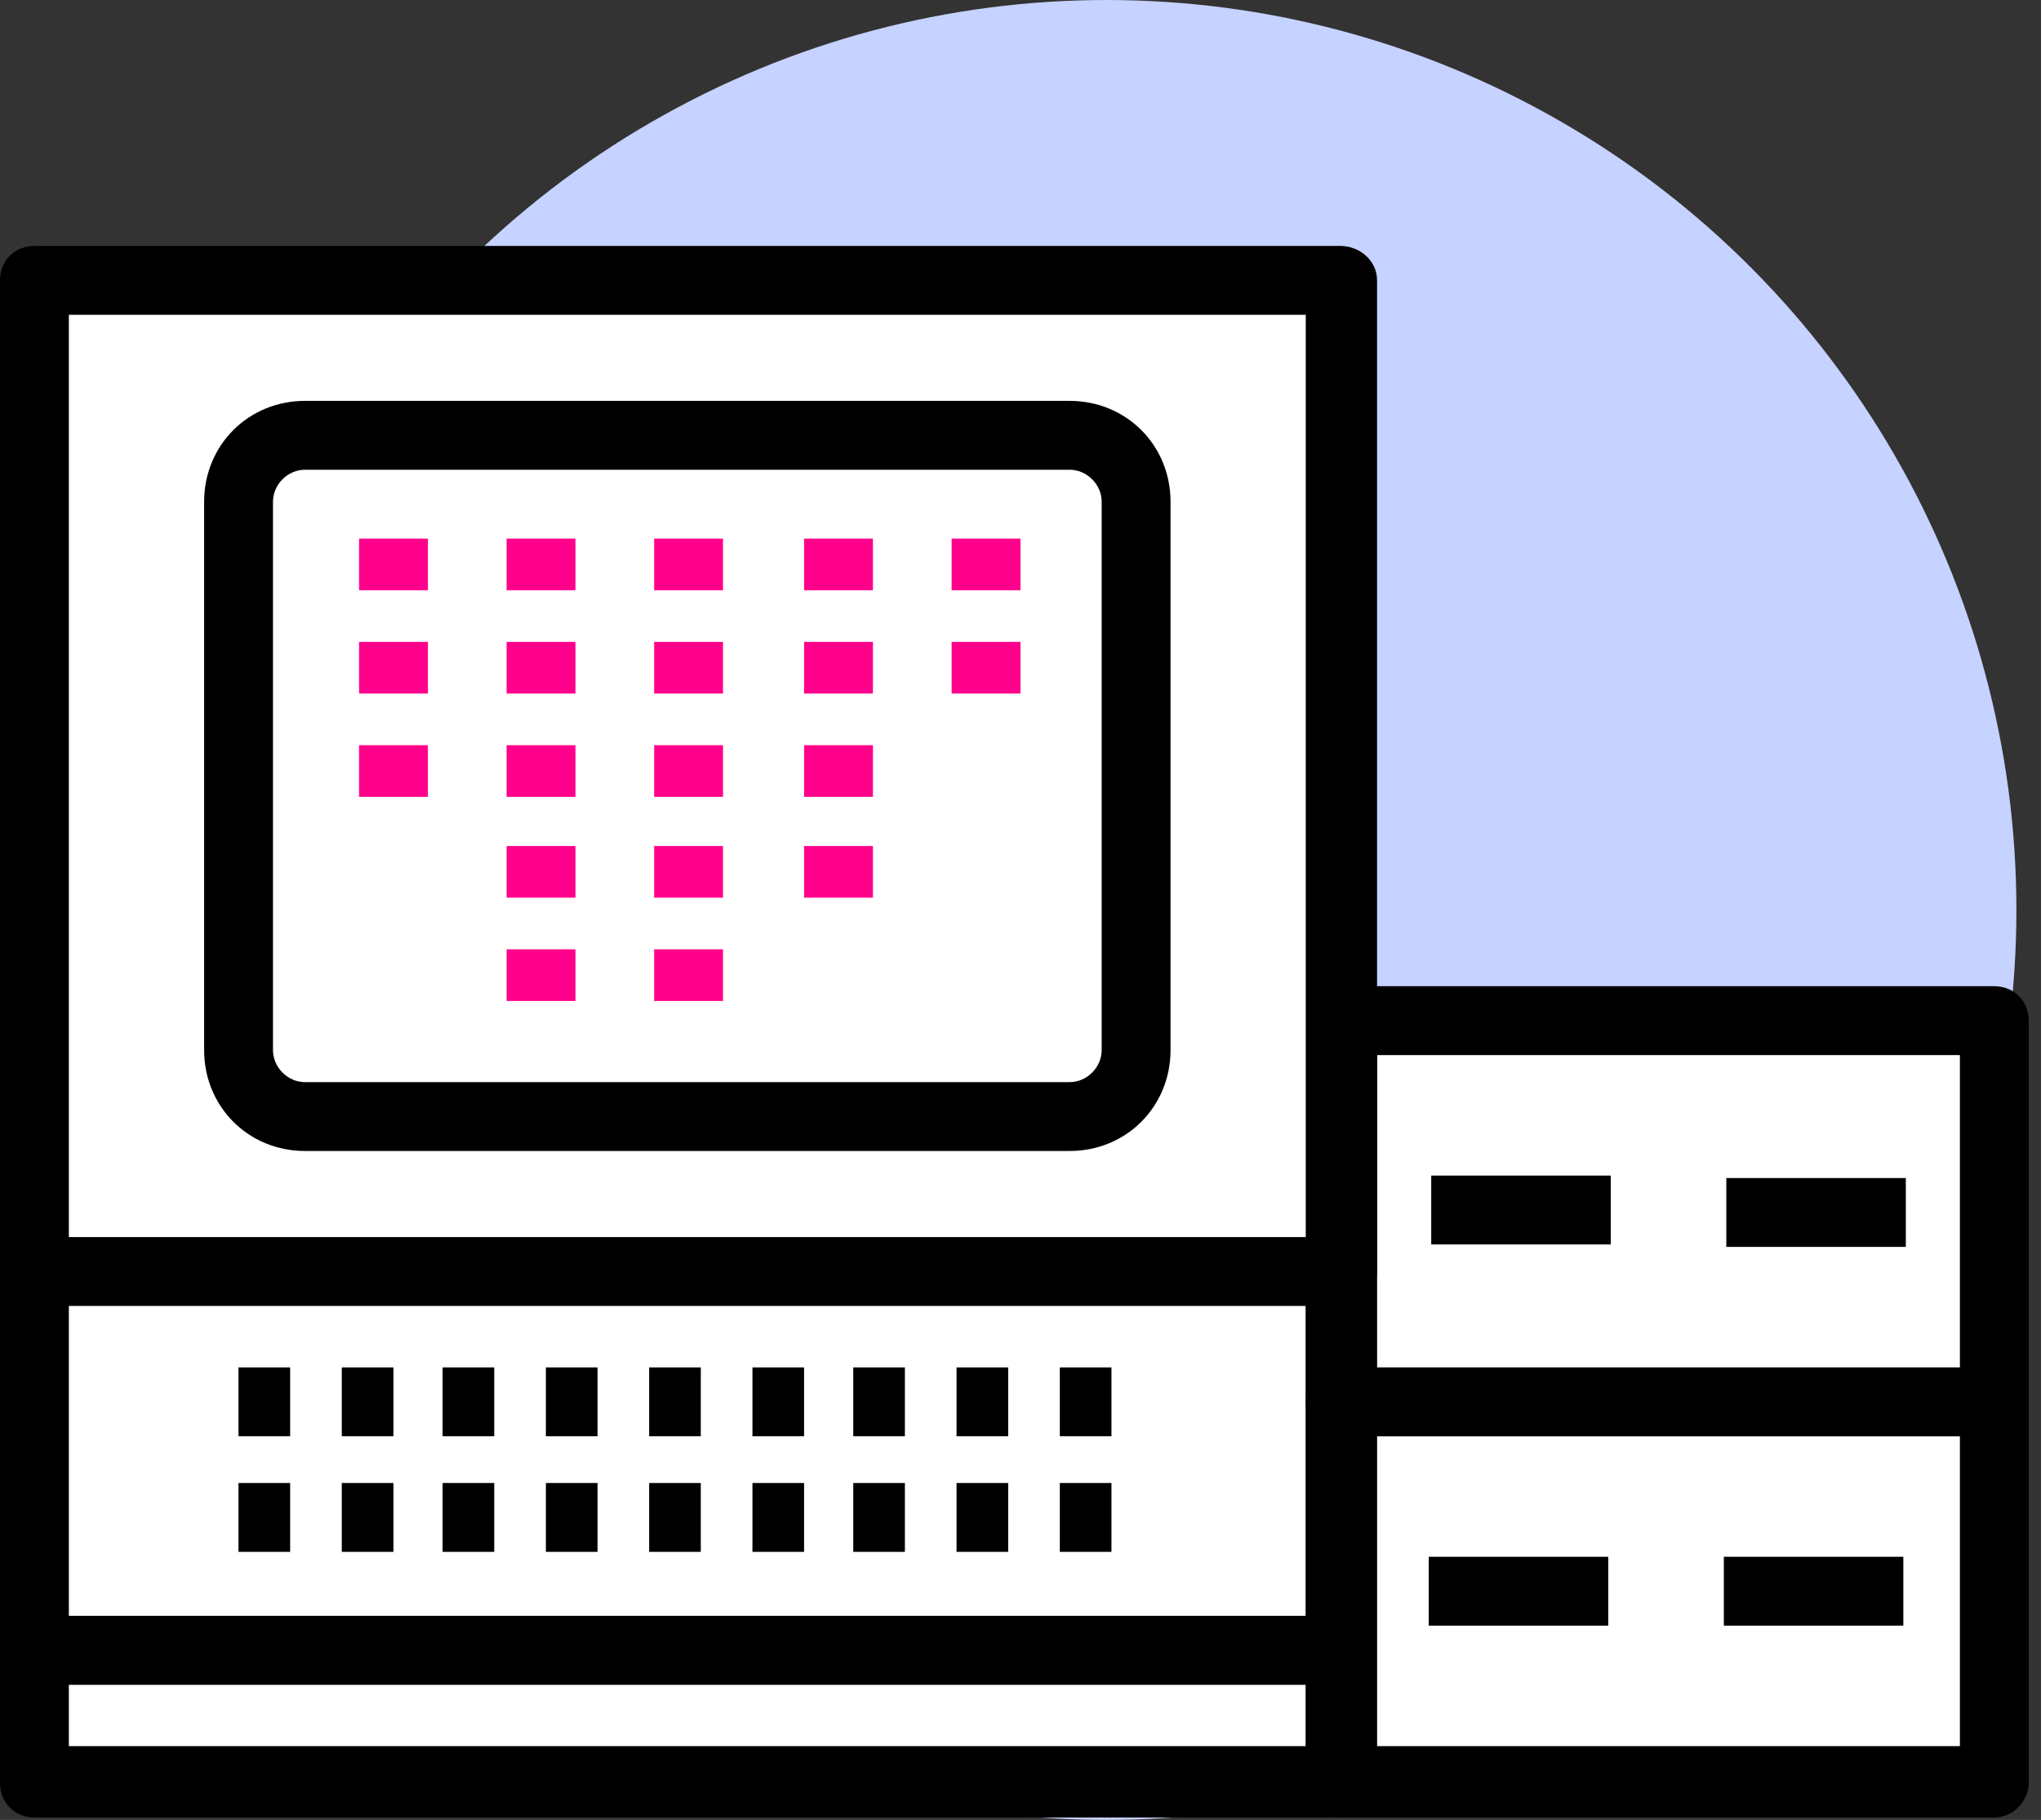 <svg width="83" height="74" viewBox="0 0 83 74" fill="none" xmlns="http://www.w3.org/2000/svg">
<rect x="0" y="0" width="83" height="74" fill="#333333" stroke="none"/>
<circle cx="45" cy="37" r="37" fill="#C6D2FF"/>
<g clip-path="url(#clip0_3534_116898)">
<path d="M54.498 67.1H1.398V72.5H54.498V67.1Z" fill="white"/>
<path d="M54.5 73.9H1.4C0.6 73.9 0 73.3 0 72.5V67.1C0 66.3 0.6 65.7 1.4 65.7H54.5C55.3 65.7 55.9 66.3 55.9 67.1V72.5C56 73.2 55.3 73.9 54.5 73.9ZM2.8 71H53.1V68.5H2.8V71Z" fill="black"/>
<path d="M54.498 51.6H1.398V67.1H54.498V51.6Z" fill="white"/>
<path d="M54.5 68.5H1.4C0.6 68.5 0 67.9 0 67.1V51.6C0 50.8 0.6 50.2 1.4 50.2H54.5C55.3 50.2 55.9 50.8 55.9 51.6V67.1C56 67.9 55.3 68.5 54.5 68.5ZM2.8 65.7H53.1V53H2.8V65.7Z" fill="black"/>
<path d="M81.1 57H54.5V72.5H81.1V57Z" fill="white"/>
<path d="M81.102 73.9H54.502C53.702 73.9 53.102 73.3 53.102 72.5V57C53.102 56.2 53.702 55.6 54.502 55.6H81.102C81.902 55.6 82.502 56.2 82.502 57V72.5C82.502 73.2 81.902 73.9 81.102 73.9ZM56.002 71H79.702V58.4H56.002V71Z" fill="black"/>
<path d="M81.1 41.5H54.5V57H81.1V41.5Z" fill="white"/>
<path d="M81.102 58.4H54.502C53.702 58.4 53.102 57.8 53.102 57V41.5C53.102 40.7 53.702 40.1 54.502 40.1H81.102C81.902 40.1 82.502 40.7 82.502 41.5V57C82.502 57.8 81.902 58.4 81.102 58.4ZM56.002 55.6H79.702V42.9H56.002V55.6Z" fill="black"/>
<path d="M54.498 11.4H1.398V51.7H54.498V11.4Z" fill="white"/>
<path d="M54.5 53.1H1.4C0.6 53.1 0 52.5 0 51.7V11.4C0 10.6 0.6 10 1.4 10H54.5C55.3 10 56 10.6 56 11.4V51.7C56 52.5 55.3 53.1 54.5 53.1ZM2.8 50.3H53.1V12.8H2.8V50.3Z" fill="black"/>
<path d="M43.499 45.4H12.399C10.899 45.4 9.699 44.2 9.699 42.7V20.4C9.699 18.9 10.899 17.7 12.399 17.7H43.499C44.999 17.7 46.199 18.9 46.199 20.4V42.7C46.199 44.2 44.999 45.4 43.499 45.4Z" fill="white"/>
<path d="M43.501 46.8H12.401C10.101 46.8 8.301 45 8.301 42.7V20.4C8.301 18.1 10.101 16.3 12.401 16.3H43.501C45.801 16.3 47.601 18.1 47.601 20.4V42.7C47.601 45 45.801 46.8 43.501 46.8ZM12.401 19.1C11.701 19.1 11.101 19.7 11.101 20.4V42.7C11.101 43.4 11.701 44 12.401 44H43.501C44.201 44 44.801 43.4 44.801 42.7V20.4C44.801 19.7 44.201 19.1 43.501 19.1H12.401Z" fill="black"/>
<path d="M45.199 58.4H43.099V55.6H45.199V58.4ZM40.999 58.4H38.899V55.6H40.999V58.4ZM36.799 58.4H34.699V55.6H36.799V58.4ZM32.699 58.4H30.599V55.6H32.699V58.4ZM28.499 58.4H26.399V55.6H28.499V58.4ZM24.299 58.4H22.199V55.6H24.299V58.4ZM20.099 58.4H17.999V55.6H20.099V58.4ZM15.999 58.4H13.899V55.6H15.999V58.4ZM11.799 58.4H9.699V55.6H11.799V58.4Z" fill="black"/>
<path d="M17.402 32.4H14.602V30.3H17.402V32.4ZM17.402 28.2H14.602V26.1H17.402V28.2ZM17.402 24H14.602V21.9H17.402V24Z" fill="#FF008A"/>
<path d="M23.402 40.7H20.602V38.6H23.402V40.7ZM23.402 36.5H20.602V34.4H23.402V36.5ZM23.402 32.4H20.602V30.3H23.402V32.4ZM23.402 28.2H20.602V26.1H23.402V28.2ZM23.402 24H20.602V21.9H23.402V24Z" fill="#FF008A"/>
<path d="M29.402 40.7H26.602V38.6H29.402V40.7ZM29.402 36.5H26.602V34.4H29.402V36.5ZM29.402 32.4H26.602V30.3H29.402V32.4ZM29.402 28.2H26.602V26.1H29.402V28.2ZM29.402 24H26.602V21.9H29.402V24Z" fill="#FF008A"/>
<path d="M35.499 36.5H32.699V34.4H35.499V36.5ZM35.499 32.4H32.699V30.3H35.499V32.4ZM35.499 28.2H32.699V26.1H35.499V28.2ZM35.499 24H32.699V21.9H35.499V24Z" fill="#FF008A"/>
<path d="M41.499 28.2H38.699V26.1H41.499V28.2ZM41.499 24H38.699V21.9H41.499V24Z" fill="#FF008A"/>
<path d="M45.199 63.1H43.099V60.3H45.199V63.1ZM40.999 63.1H38.899V60.3H40.999V63.1ZM36.799 63.1H34.699V60.3H36.799V63.1ZM32.699 63.1H30.599V60.3H32.699V63.1ZM28.499 63.1H26.399V60.3H28.499V63.1ZM24.299 63.1H22.199V60.3H24.299V63.1ZM20.099 63.1H17.999V60.3H20.099V63.1ZM15.999 63.1H13.899V60.3H15.999V63.1ZM11.799 63.1H9.699V60.3H11.799V63.1Z" fill="black"/>
<path d="M65.503 47.8H58.203V50.6H65.503V47.8Z" fill="black"/>
<path d="M65.402 63.3H58.102V66.1H65.402V63.3Z" fill="black"/>
<path d="M77.503 47.9H70.203V50.7H77.503V47.9Z" fill="black"/>
<path d="M77.402 63.3H70.102V66.1H77.402V63.3Z" fill="black"/>
</g>
<defs>
<clipPath id="clip0_3534_116898">
<rect width="82.5" height="63.9" fill="white" transform="translate(0 10)"/>
</clipPath>
</defs>
</svg>
